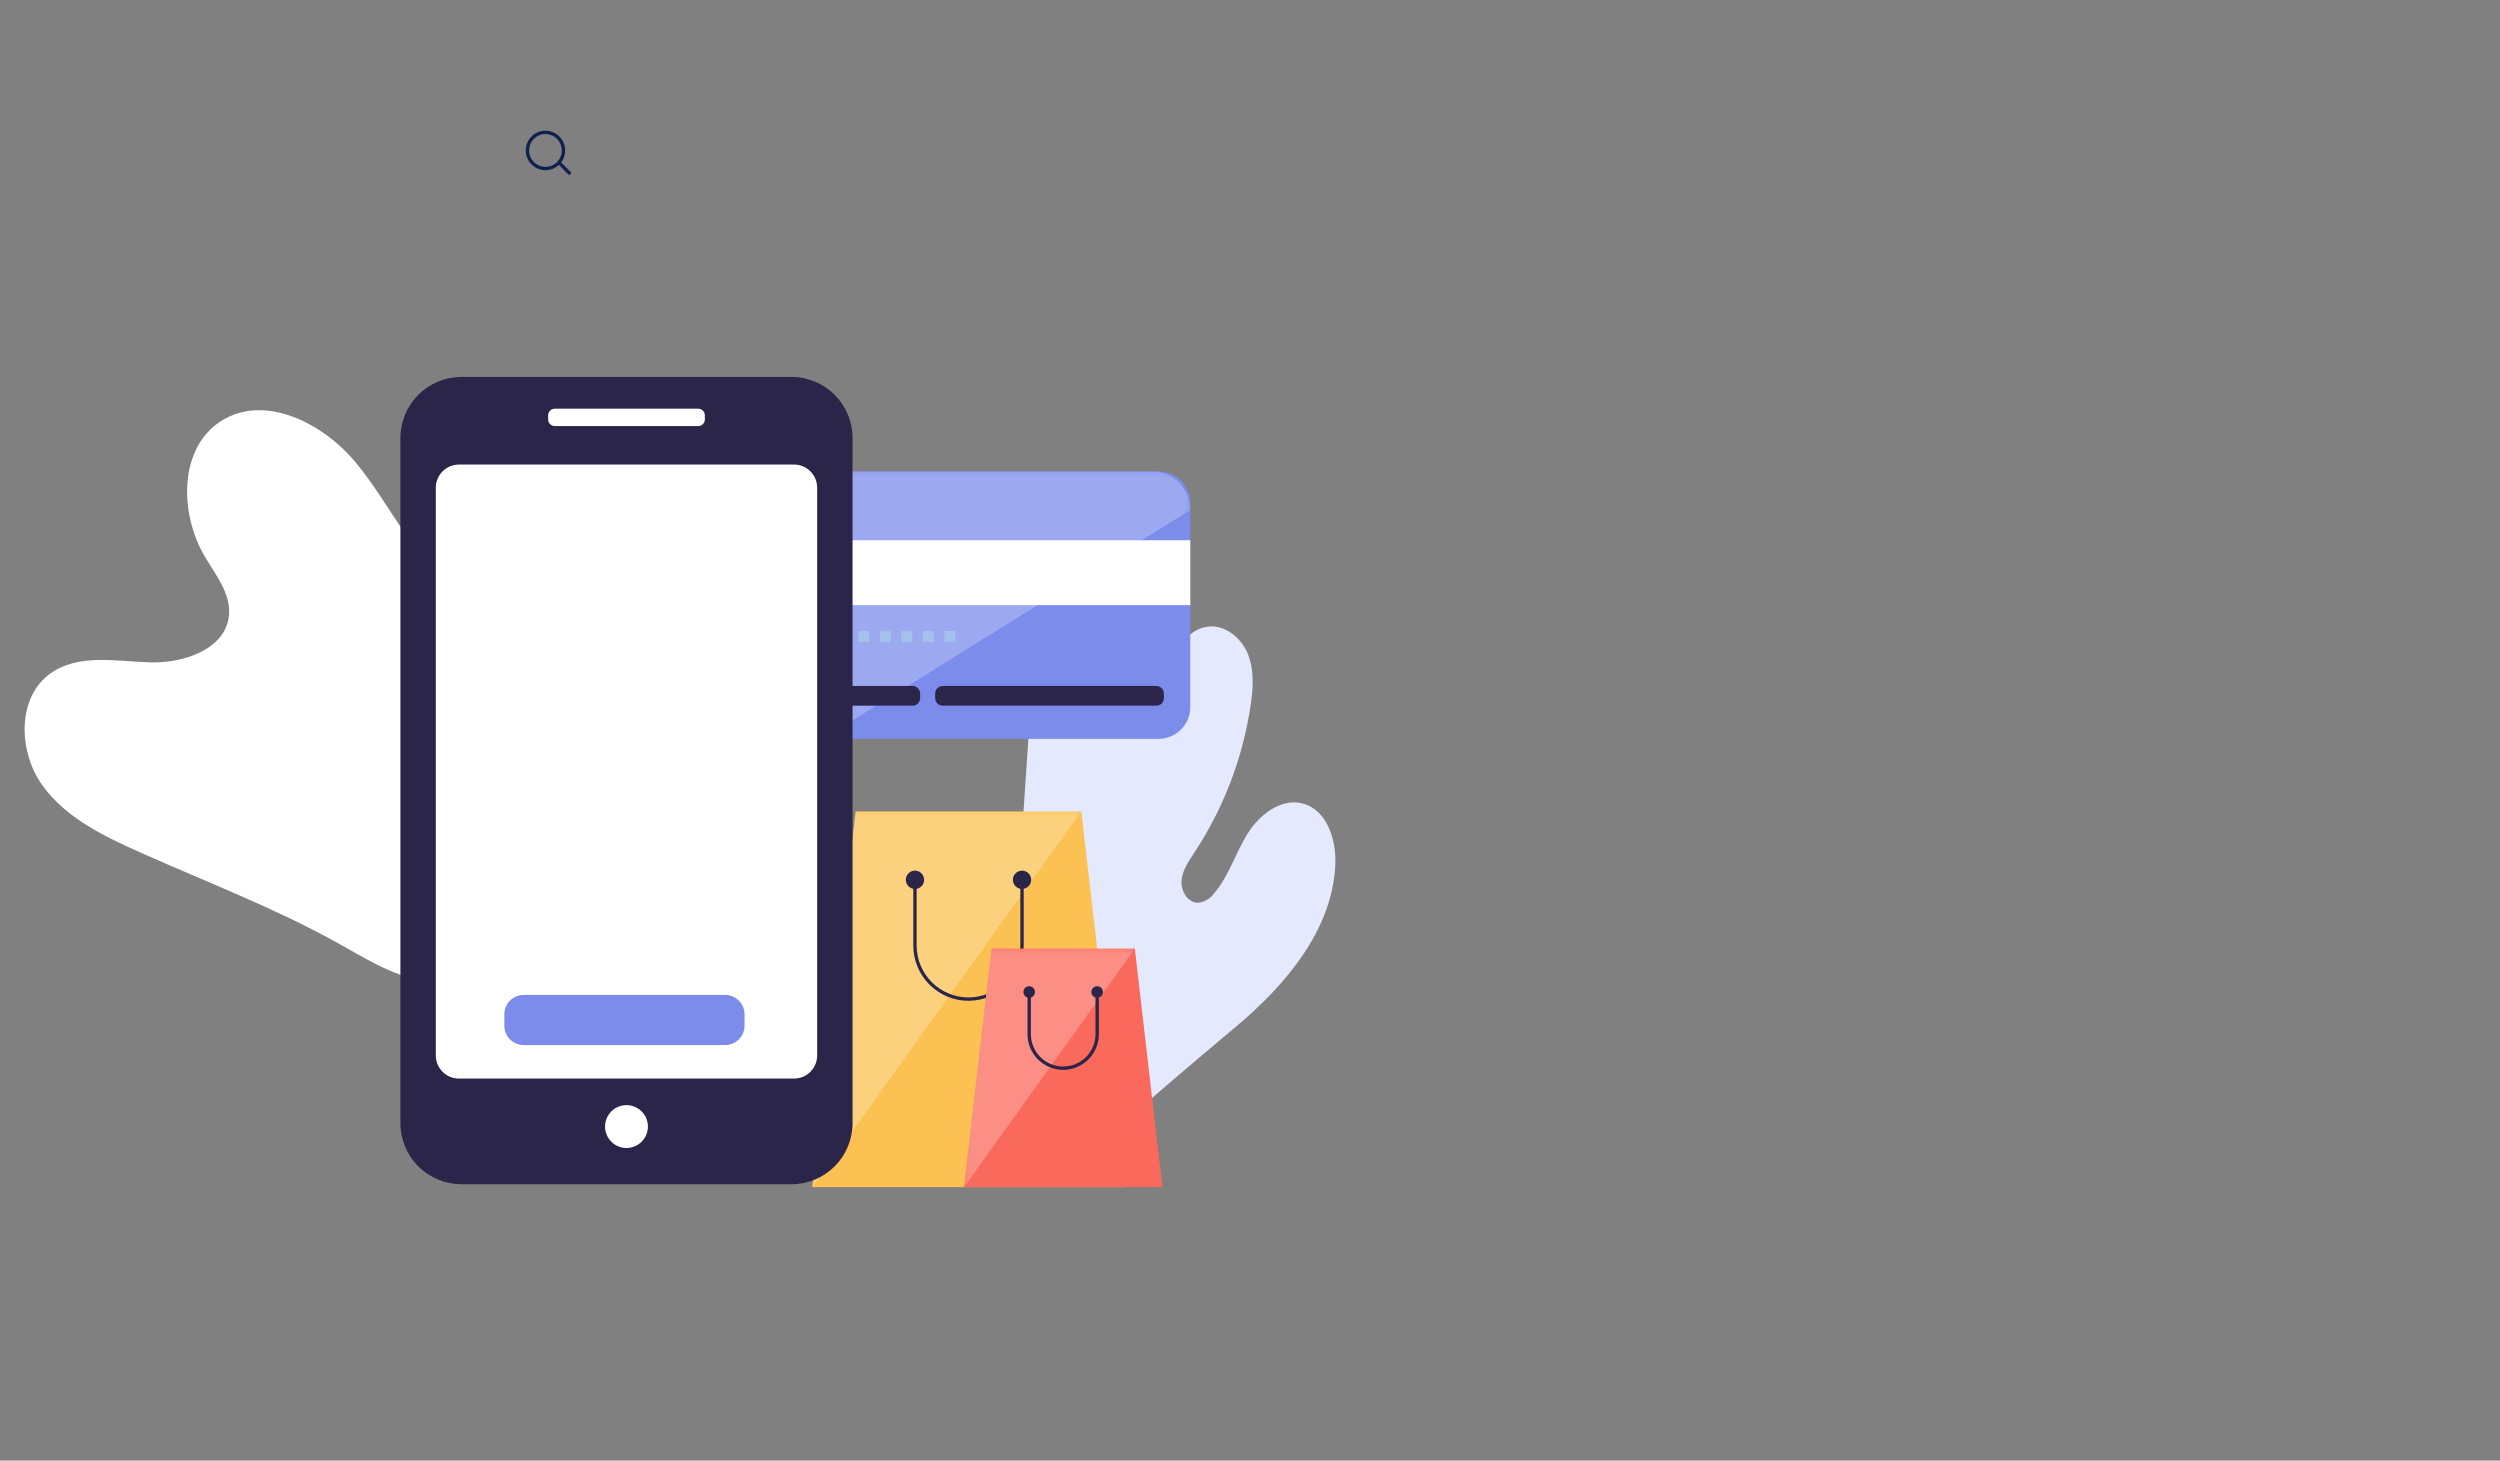 <svg width="457" height="267" viewBox="0 0 457 267" fill="none" xmlns="http://www.w3.org/2000/svg">
<rect x="0" y="0" width="457" height="267" fill="#808080" stroke="none"/>
<mask id="mask0_1_2362" style="mask-type: luminance" maskUnits="userSpaceOnUse" x="-14" y="-12" width="484" height="299">
<path d="M470 -12H-14V287H470V-12Z" fill="white"></path>
</mask>
<g mask="url('#mask0_1_2362')">
<path d="M99.708 30.808C101.527 30.808 103.001 29.328 103.001 27.503C103.001 25.678 101.527 24.198 99.708 24.198C97.889 24.198 96.415 25.678 96.415 27.503C96.415 29.328 97.889 30.808 99.708 30.808Z" stroke="#0F214E" stroke-width="0.614" stroke-miterlimit="10"></path>
<path d="M102.155 29.708L104.249 31.81" stroke="#0F214E" stroke-width="0.614" stroke-miterlimit="10"></path>
<path d="M225.983 187.637C235.088 179.97 243.577 169.948 244.099 158.029C244.299 153.472 242.552 148.052 238.158 146.887C234.173 145.829 230.212 148.917 228.035 152.431C225.858 155.945 224.661 160.074 221.997 163.231C221.664 163.706 221.24 164.11 220.748 164.418C220.257 164.726 219.709 164.932 219.136 165.025C217.22 165.131 215.836 162.95 215.976 161.025C216.116 159.1 217.286 157.439 218.346 155.831C223.667 147.74 227.169 138.59 228.609 129.014C229.083 125.847 229.309 122.504 228.109 119.538C226.909 116.572 223.896 114.129 220.735 114.555C216.728 115.097 214.635 119.476 212.951 123.164C211.267 126.852 208.223 130.982 204.239 130.29C205.668 126.423 207.119 122.39 206.702 118.282C206.285 114.174 203.386 110.014 199.296 109.611C195.713 109.257 192.371 111.897 190.748 115.124C189.125 118.351 188.855 122.069 188.614 125.675C187.422 143.521 186.229 161.367 185.036 179.213C184.597 185.787 184.169 192.494 185.788 198.879C187.999 207.598 195.358 214.606 202.898 207.622C210.416 200.657 218.133 194.246 225.986 187.633" fill="#E5E9FE"></path>
<path d="M26.474 156.2C19.513 153.111 12.219 149.76 7.76 143.568C3.301 137.376 3.06 127.429 9.297 123.047C14.373 119.481 21.209 120.873 27.397 121.08C33.585 121.287 41.285 118.659 41.86 112.467C42.224 108.549 39.468 105.144 37.46 101.767C32.734 93.814 32.67 81.799 40.505 76.909C48.405 71.974 58.96 77.291 64.944 84.45C70.928 91.609 74.758 100.662 82 106.536C85.029 108.993 89.2 110.836 92.757 109.236C99.804 106.067 96.739 94.396 102.073 88.792C106.988 83.628 116.473 87.104 119.706 93.463C122.939 99.822 121.868 107.435 120.712 114.482C119.158 123.961 117.604 133.439 116.05 142.917C112.557 164.226 103.389 183.417 78.306 179.498C71.496 178.433 66.528 174.983 60.591 171.756C49.646 165.805 37.856 161.25 26.476 156.202" fill="white"></path>
<path d="M211.769 135.067H149.2C148.435 135.066 147.678 134.913 146.972 134.619C146.266 134.325 145.624 133.895 145.085 133.353C144.545 132.811 144.117 132.168 143.826 131.461C143.535 130.754 143.385 129.996 143.387 129.231V92.009C143.386 91.244 143.535 90.487 143.826 89.779C144.117 89.072 144.545 88.429 145.085 87.888C145.625 87.346 146.266 86.915 146.972 86.621C147.678 86.328 148.435 86.175 149.2 86.174H211.772C212.537 86.175 213.294 86.328 214 86.621C214.706 86.915 215.347 87.346 215.887 87.888C216.427 88.429 216.855 89.072 217.146 89.779C217.437 90.487 217.586 91.244 217.585 92.009V129.231C217.587 129.996 217.437 130.754 217.146 131.461C216.855 132.168 216.427 132.811 215.887 133.353C215.348 133.895 214.706 134.325 214 134.619C213.294 134.913 212.537 135.066 211.772 135.067" fill="#7B8CEB"></path>
<g opacity="0.25">
<mask id="mask1_1_2362" style="mask-type: luminance" maskUnits="userSpaceOnUse" x="143" y="86" width="75" height="50">
<path d="M217.582 86.174H143.384V135.067H217.582V86.174Z" fill="white"></path>
</mask>
<g mask="url('#mask1_1_2362')">
<path d="M150.421 135.067C149.495 135.065 148.578 134.881 147.723 134.525C146.869 134.168 146.092 133.647 145.439 132.991C144.786 132.335 144.268 131.556 143.915 130.7C143.563 129.843 143.383 128.926 143.385 128V93.238C143.383 92.312 143.564 91.395 143.916 90.539C144.269 89.683 144.787 88.904 145.44 88.248C146.094 87.592 146.87 87.072 147.725 86.716C148.58 86.36 149.496 86.176 150.422 86.174H210.546C212.416 86.178 214.208 86.924 215.527 88.249C216.847 89.573 217.586 91.368 217.583 93.238L150.421 135.067Z" fill="white"></path>
</g>
</g>
<path d="M217.582 98.76H143.384V110.621H217.582V98.76Z" fill="white"></path>
<path d="M166.807 129H149.6C149.417 129 149.237 128.964 149.068 128.893C148.899 128.823 148.746 128.721 148.617 128.591C148.488 128.462 148.386 128.308 148.317 128.139C148.247 127.971 148.212 127.79 148.212 127.607V126.787C148.212 126.604 148.247 126.424 148.317 126.255C148.386 126.086 148.488 125.932 148.617 125.803C148.746 125.674 148.899 125.571 149.068 125.501C149.237 125.431 149.417 125.394 149.6 125.394H166.812C166.995 125.394 167.175 125.431 167.344 125.501C167.513 125.571 167.666 125.674 167.795 125.803C167.924 125.932 168.026 126.086 168.095 126.255C168.165 126.424 168.2 126.604 168.2 126.787V127.607C168.2 127.79 168.165 127.971 168.095 128.141C168.025 128.31 167.922 128.463 167.793 128.593C167.663 128.722 167.51 128.825 167.341 128.895C167.171 128.965 166.99 129 166.807 129Z" fill="#2B2549"></path>
<path d="M211.371 129H172.339C172.156 129 171.976 128.964 171.807 128.893C171.638 128.823 171.485 128.721 171.356 128.591C171.227 128.462 171.125 128.308 171.056 128.139C170.986 127.971 170.951 127.79 170.951 127.607V126.787C170.951 126.604 170.986 126.424 171.056 126.255C171.125 126.086 171.227 125.932 171.356 125.803C171.485 125.674 171.638 125.571 171.807 125.501C171.976 125.431 172.156 125.394 172.339 125.394H211.371C211.554 125.394 211.734 125.431 211.903 125.501C212.072 125.571 212.225 125.674 212.354 125.803C212.483 125.932 212.585 126.086 212.654 126.255C212.724 126.424 212.759 126.604 212.759 126.787V127.607C212.759 127.79 212.724 127.971 212.654 128.139C212.585 128.308 212.483 128.462 212.354 128.591C212.225 128.721 212.072 128.823 211.903 128.893C211.734 128.964 211.554 129 211.371 129Z" fill="#2B2549"></path>
<path d="M151.055 115.357H149.056V117.363H151.055V115.357Z" fill="#A2C2ED"></path>
<path d="M154.984 115.357H152.985V117.363H154.984V115.357Z" fill="#A2C2ED"></path>
<path d="M158.912 115.357H156.913V117.363H158.912V115.357Z" fill="#A2C2ED"></path>
<path d="M162.841 115.357H160.842V117.363H162.841V115.357Z" fill="#A2C2ED"></path>
<path d="M166.769 115.357H164.77V117.363H166.769V115.357Z" fill="#A2C2ED"></path>
<path d="M170.697 115.357H168.698V117.363H170.697V115.357Z" fill="#A2C2ED"></path>
<path d="M174.625 115.357H172.626V117.363H174.625V115.357Z" fill="#A2C2ED"></path>
<path d="M205.6 217.01H148.484L156.414 148.339H197.671L205.6 217.01Z" fill="#FBC253"></path>
<g opacity="0.25">
<mask id="mask2_1_2362" style="mask-type: luminance" maskUnits="userSpaceOnUse" x="148" y="148" width="50" height="70">
<path d="M197.671 148.339H148.484V217.01H197.671V148.339Z" fill="white"></path>
</mask>
<g mask="url('#mask2_1_2362')">
<path d="M148.484 217.01L156.414 148.339H197.671L148.484 217.01Z" fill="white"></path>
</g>
</g>
<path d="M165.584 160.823C165.585 160.492 165.684 160.17 165.869 159.895C166.053 159.621 166.315 159.407 166.621 159.282C166.927 159.156 167.263 159.124 167.587 159.189C167.911 159.254 168.209 159.414 168.442 159.648C168.675 159.882 168.834 160.18 168.898 160.505C168.962 160.829 168.929 161.165 168.802 161.471C168.675 161.776 168.461 162.037 168.186 162.22C167.911 162.404 167.588 162.502 167.257 162.502C167.037 162.502 166.819 162.458 166.616 162.373C166.413 162.289 166.228 162.165 166.073 162.009C165.917 161.853 165.794 161.668 165.71 161.465C165.627 161.261 165.584 161.043 165.584 160.823Z" fill="#2B2549"></path>
<path d="M185.155 160.823C185.156 160.492 185.255 160.17 185.44 159.895C185.624 159.621 185.886 159.407 186.192 159.282C186.498 159.156 186.834 159.124 187.158 159.189C187.482 159.254 187.78 159.414 188.013 159.648C188.246 159.882 188.405 160.18 188.469 160.505C188.533 160.829 188.5 161.165 188.373 161.471C188.246 161.776 188.032 162.037 187.757 162.22C187.482 162.404 187.159 162.502 186.828 162.502C186.608 162.502 186.39 162.458 186.187 162.373C185.984 162.289 185.799 162.165 185.644 162.009C185.488 161.853 185.365 161.668 185.281 161.465C185.198 161.261 185.155 161.043 185.155 160.823Z" fill="#2B2549"></path>
<path d="M167.257 160.823V172.851C167.257 175.446 168.288 177.935 170.123 179.77C171.958 181.606 174.447 182.637 177.042 182.637C179.638 182.637 182.127 181.606 183.962 179.77C185.797 177.935 186.828 175.446 186.828 172.851V160.823" stroke="#2B2549" stroke-width="0.614" stroke-miterlimit="10"></path>
<path d="M212.483 217.01H176.217L181.252 173.41H207.452L212.483 217.01Z" fill="#FA6A5C"></path>
<g opacity="0.25">
<mask id="mask3_1_2362" style="mask-type: luminance" maskUnits="userSpaceOnUse" x="176" y="173" width="32" height="45">
<path d="M207.447 173.409H176.217V217.01H207.447V173.409Z" fill="white"></path>
</mask>
<g mask="url('#mask3_1_2362')">
<path d="M176.217 217.01L181.252 173.41H207.452L176.217 217.01Z" fill="white"></path>
</g>
</g>
<path d="M187.074 181.335C187.075 181.125 187.138 180.92 187.255 180.745C187.372 180.571 187.539 180.435 187.733 180.356C187.928 180.276 188.141 180.255 188.347 180.297C188.553 180.339 188.742 180.44 188.89 180.589C189.039 180.738 189.139 180.928 189.18 181.134C189.221 181.34 189.199 181.553 189.118 181.747C189.038 181.941 188.901 182.107 188.726 182.224C188.552 182.34 188.346 182.402 188.136 182.402C187.996 182.402 187.858 182.374 187.729 182.32C187.599 182.267 187.482 182.188 187.384 182.089C187.285 181.99 187.207 181.872 187.154 181.743C187.101 181.613 187.073 181.475 187.074 181.335Z" fill="#2B2549"></path>
<path d="M199.5 181.335C199.501 181.125 199.564 180.92 199.681 180.746C199.799 180.572 199.965 180.437 200.159 180.357C200.353 180.278 200.567 180.257 200.772 180.299C200.978 180.341 201.167 180.442 201.315 180.591C201.463 180.739 201.563 180.929 201.604 181.135C201.645 181.34 201.623 181.554 201.543 181.748C201.462 181.941 201.326 182.107 201.151 182.223C200.977 182.34 200.772 182.402 200.562 182.402C200.422 182.402 200.284 182.374 200.155 182.32C200.025 182.267 199.908 182.188 199.81 182.089C199.711 181.99 199.633 181.872 199.58 181.743C199.527 181.613 199.499 181.475 199.5 181.335Z" fill="#2B2549"></path>
<path d="M188.137 181.335V188.972C188.127 189.794 188.28 190.611 188.587 191.374C188.895 192.137 189.351 192.831 189.928 193.416C190.506 194.001 191.195 194.466 191.954 194.783C192.713 195.1 193.527 195.264 194.349 195.264C195.172 195.264 195.986 195.1 196.745 194.783C197.504 194.466 198.193 194.001 198.771 193.416C199.348 192.831 199.804 192.137 200.112 191.374C200.419 190.611 200.572 189.794 200.562 188.972V181.335" stroke="#2B2549" stroke-width="0.614" stroke-miterlimit="10"></path>
<path d="M144.7 216.48H84.34C81.378 216.474 78.54 215.292 76.45 213.194C74.36 211.095 73.188 208.253 73.194 205.291V80.093C73.191 78.626 73.477 77.173 74.035 75.816C74.593 74.46 75.414 73.227 76.449 72.187C77.484 71.148 78.714 70.323 80.068 69.759C81.422 69.195 82.874 68.903 84.341 68.9H144.7C146.167 68.903 147.618 69.194 148.972 69.758C150.326 70.322 151.555 71.147 152.59 72.186C153.625 73.225 154.446 74.458 155.004 75.814C155.563 77.17 155.849 78.623 155.846 80.089V205.289C155.849 206.756 155.563 208.209 155.005 209.565C154.446 210.921 153.626 212.154 152.591 213.193C151.556 214.232 150.326 215.057 148.972 215.621C147.618 216.185 146.167 216.477 144.7 216.48Z" fill="#2B2549"></path>
<path d="M145.157 197.162H83.883C83.328 197.161 82.779 197.051 82.267 196.837C81.755 196.624 81.289 196.312 80.898 195.919C80.506 195.526 80.196 195.059 79.984 194.546C79.773 194.033 79.665 193.484 79.666 192.929V89.154C79.665 88.599 79.773 88.049 79.985 87.536C80.196 87.023 80.507 86.557 80.898 86.164C81.29 85.771 81.755 85.459 82.267 85.245C82.78 85.032 83.329 84.922 83.884 84.921H145.158C146.279 84.923 147.353 85.37 148.144 86.164C148.935 86.958 149.378 88.033 149.376 89.154V192.929C149.378 194.05 148.935 195.125 148.144 195.919C147.353 196.713 146.279 197.16 145.158 197.162" fill="white"></path>
<path d="M110.6 205.919C110.603 205.144 110.835 204.387 111.268 203.745C111.701 203.102 112.314 202.602 113.031 202.307C113.748 202.013 114.535 201.937 115.295 202.09C116.055 202.243 116.752 202.618 117.299 203.167C117.846 203.716 118.218 204.414 118.368 205.174C118.518 205.935 118.439 206.722 118.142 207.438C117.845 208.153 117.342 208.765 116.698 209.195C116.053 209.625 115.296 209.855 114.521 209.855C113.479 209.853 112.481 209.437 111.745 208.699C111.01 207.961 110.598 206.961 110.6 205.919Z" fill="white"></path>
<path d="M127.621 77.889H101.421C101.26 77.889 101.1 77.857 100.951 77.795C100.803 77.733 100.667 77.642 100.554 77.528C100.44 77.414 100.35 77.278 100.288 77.129C100.227 76.98 100.196 76.82 100.196 76.659V75.935C100.196 75.774 100.227 75.614 100.288 75.465C100.35 75.316 100.44 75.18 100.554 75.066C100.667 74.952 100.803 74.861 100.951 74.799C101.1 74.737 101.26 74.705 101.421 74.705H127.621C127.782 74.705 127.942 74.737 128.091 74.799C128.239 74.861 128.375 74.952 128.488 75.066C128.602 75.18 128.692 75.316 128.754 75.465C128.815 75.614 128.846 75.774 128.846 75.935V76.659C128.846 76.82 128.815 76.98 128.754 77.129C128.692 77.278 128.602 77.414 128.488 77.528C128.375 77.642 128.239 77.733 128.091 77.795C127.942 77.857 127.782 77.889 127.621 77.889Z" fill="white"></path>
<path d="M132.579 191.033H95.711C95.248 191.032 94.789 190.94 94.361 190.762C93.933 190.584 93.545 190.323 93.218 189.994C92.891 189.666 92.631 189.277 92.455 188.848C92.278 188.42 92.188 187.96 92.189 187.497V185.414C92.188 184.951 92.278 184.492 92.455 184.063C92.631 183.635 92.891 183.245 93.218 182.917C93.545 182.588 93.933 182.328 94.361 182.149C94.789 181.971 95.248 181.879 95.711 181.878H132.579C133.042 181.879 133.501 181.971 133.929 182.149C134.357 182.328 134.745 182.588 135.072 182.917C135.399 183.245 135.659 183.635 135.835 184.063C136.012 184.492 136.102 184.951 136.101 185.414V187.5C136.102 187.963 136.012 188.423 135.835 188.851C135.659 189.28 135.399 189.669 135.072 189.997C134.745 190.326 134.357 190.587 133.929 190.765C133.501 190.943 133.042 191.035 132.579 191.036" fill="#7B8CEB"></path>
</g>
</svg>
